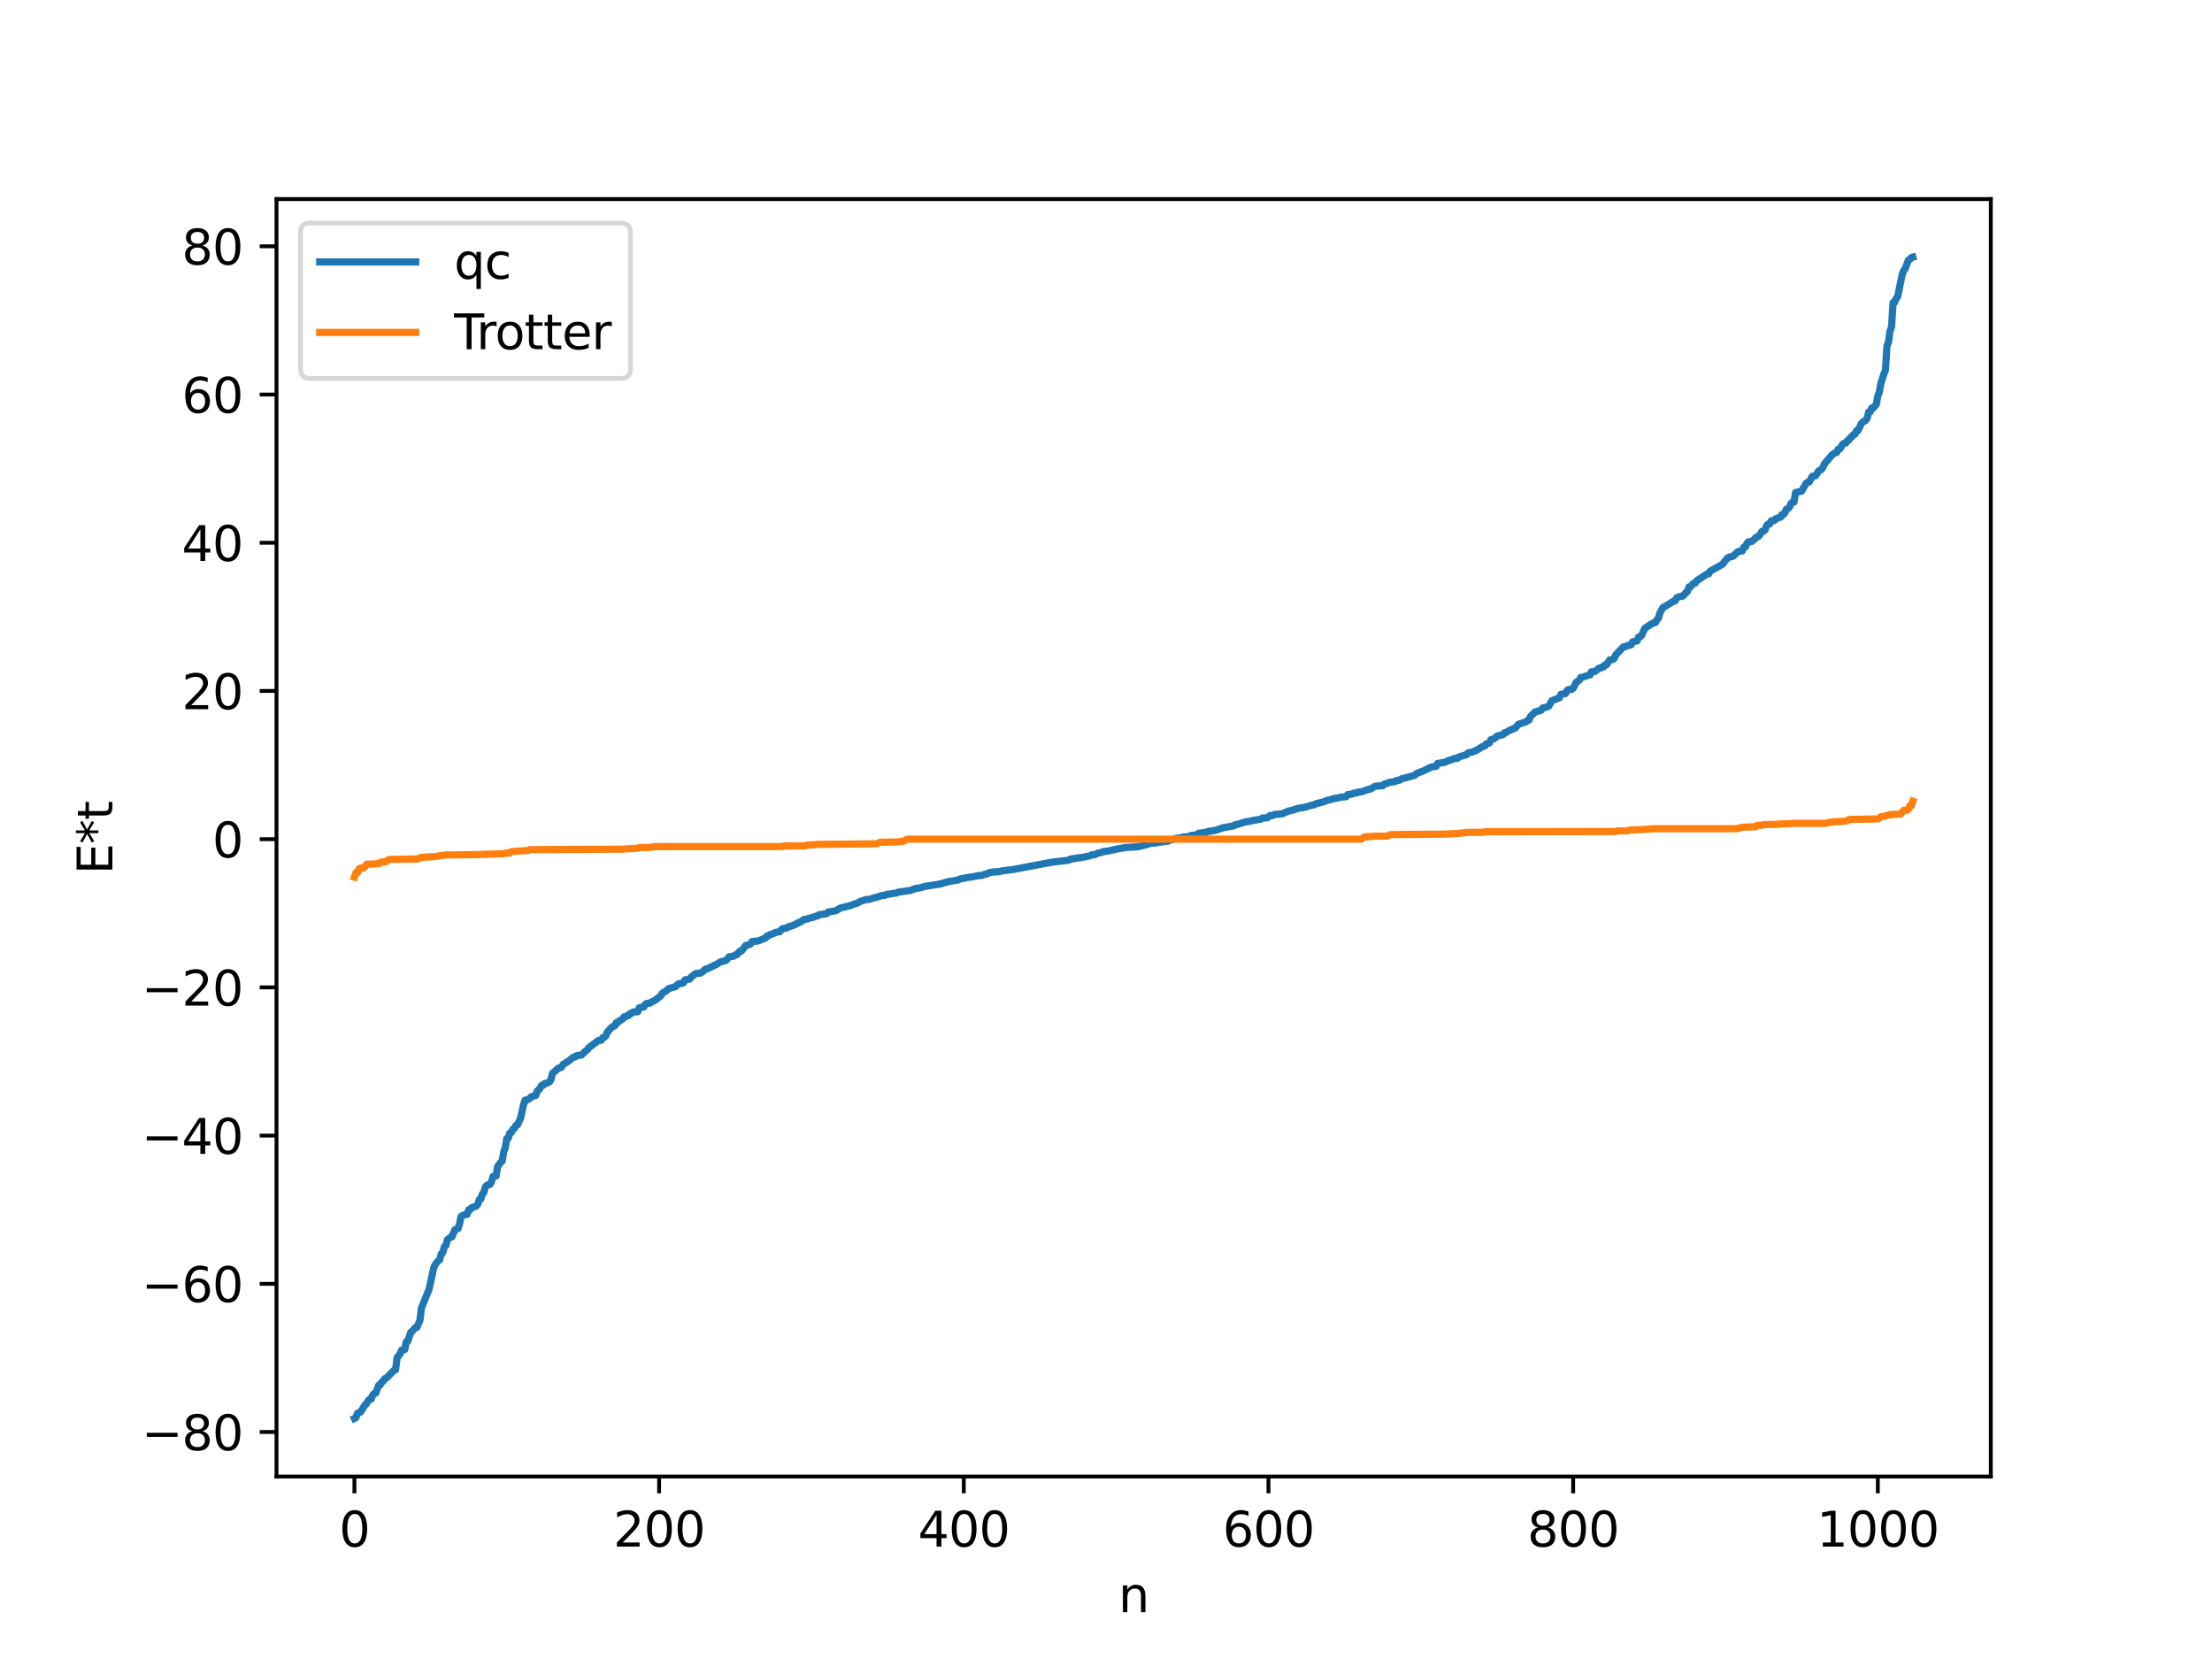 <?xml version="1.0" encoding="utf-8" standalone="no"?>
<!DOCTYPE svg PUBLIC "-//W3C//DTD SVG 1.1//EN"
  "http://www.w3.org/Graphics/SVG/1.1/DTD/svg11.dtd">
<svg xmlns:xlink="http://www.w3.org/1999/xlink" width="460.8pt" height="345.6pt" viewBox="0 0 460.8 345.6" xmlns="http://www.w3.org/2000/svg" version="1.1">
 <defs>
  <style type="text/css">*{stroke-linejoin: round; stroke-linecap: butt}</style>
 </defs>
 <g id="figure_1">
  <g id="patch_1">
   <path d="M 0 345.6 
L 460.8 345.6 
L 460.8 0 
L 0 0 
z
" style="fill: #ffffff"/>
  </g>
  <g id="axes_1">
   <g id="patch_2">
    <path d="M 57.6 307.584 
L 414.72 307.584 
L 414.72 41.472 
L 57.6 41.472 
z
" style="fill: #ffffff"/>
   </g>
   <g id="matplotlib.axis_1">
    <g id="xtick_1">
     <g id="line2d_1">
      <defs>
       <path id="m68c6875558" d="M 0 0 
L 0 3.5 
" style="stroke: #000000; stroke-width: 0.8"/>
      </defs>
      <g>
       <use xlink:href="#m68c6875558" x="73.833" y="307.584" style="stroke: #000000; stroke-width: 0.8"/>
      </g>
     </g>
     <g id="text_1">
      <!-- 0 -->
      <g transform="translate(70.651 322.182) scale(0.1 -0.1)">
       <defs>
        <path id="DejaVuSans-30" d="M 2034 4250 
Q 1547 4250 1301 3770 
Q 1056 3291 1056 2328 
Q 1056 1369 1301 889 
Q 1547 409 2034 409 
Q 2525 409 2770 889 
Q 3016 1369 3016 2328 
Q 3016 3291 2770 3770 
Q 2525 4250 2034 4250 
z
M 2034 4750 
Q 2819 4750 3233 4129 
Q 3647 3509 3647 2328 
Q 3647 1150 3233 529 
Q 2819 -91 2034 -91 
Q 1250 -91 836 529 
Q 422 1150 422 2328 
Q 422 3509 836 4129 
Q 1250 4750 2034 4750 
z
" transform="scale(0.016)"/>
       </defs>
       <use xlink:href="#DejaVuSans-30"/>
      </g>
     </g>
    </g>
    <g id="xtick_2">
     <g id="line2d_2">
      <g>
       <use xlink:href="#m68c6875558" x="137.304" y="307.584" style="stroke: #000000; stroke-width: 0.8"/>
      </g>
     </g>
     <g id="text_2">
      <!-- 200 -->
      <g transform="translate(127.76 322.182) scale(0.1 -0.1)">
       <defs>
        <path id="DejaVuSans-32" d="M 1228 531 
L 3431 531 
L 3431 0 
L 469 0 
L 469 531 
Q 828 903 1448 1529 
Q 2069 2156 2228 2338 
Q 2531 2678 2651 2914 
Q 2772 3150 2772 3378 
Q 2772 3750 2511 3984 
Q 2250 4219 1831 4219 
Q 1534 4219 1204 4116 
Q 875 4013 500 3803 
L 500 4441 
Q 881 4594 1212 4672 
Q 1544 4750 1819 4750 
Q 2544 4750 2975 4387 
Q 3406 4025 3406 3419 
Q 3406 3131 3298 2873 
Q 3191 2616 2906 2266 
Q 2828 2175 2409 1742 
Q 1991 1309 1228 531 
z
" transform="scale(0.016)"/>
       </defs>
       <use xlink:href="#DejaVuSans-32"/>
       <use xlink:href="#DejaVuSans-30" x="63.623"/>
       <use xlink:href="#DejaVuSans-30" x="127.246"/>
      </g>
     </g>
    </g>
    <g id="xtick_3">
     <g id="line2d_3">
      <g>
       <use xlink:href="#m68c6875558" x="200.775" y="307.584" style="stroke: #000000; stroke-width: 0.8"/>
      </g>
     </g>
     <g id="text_3">
      <!-- 400 -->
      <g transform="translate(191.231 322.182) scale(0.1 -0.1)">
       <defs>
        <path id="DejaVuSans-34" d="M 2419 4116 
L 825 1625 
L 2419 1625 
L 2419 4116 
z
M 2253 4666 
L 3047 4666 
L 3047 1625 
L 3713 1625 
L 3713 1100 
L 3047 1100 
L 3047 0 
L 2419 0 
L 2419 1100 
L 313 1100 
L 313 1709 
L 2253 4666 
z
" transform="scale(0.016)"/>
       </defs>
       <use xlink:href="#DejaVuSans-34"/>
       <use xlink:href="#DejaVuSans-30" x="63.623"/>
       <use xlink:href="#DejaVuSans-30" x="127.246"/>
      </g>
     </g>
    </g>
    <g id="xtick_4">
     <g id="line2d_4">
      <g>
       <use xlink:href="#m68c6875558" x="264.246" y="307.584" style="stroke: #000000; stroke-width: 0.8"/>
      </g>
     </g>
     <g id="text_4">
      <!-- 600 -->
      <g transform="translate(254.702 322.182) scale(0.1 -0.1)">
       <defs>
        <path id="DejaVuSans-36" d="M 2113 2584 
Q 1688 2584 1439 2293 
Q 1191 2003 1191 1497 
Q 1191 994 1439 701 
Q 1688 409 2113 409 
Q 2538 409 2786 701 
Q 3034 994 3034 1497 
Q 3034 2003 2786 2293 
Q 2538 2584 2113 2584 
z
M 3366 4563 
L 3366 3988 
Q 3128 4100 2886 4159 
Q 2644 4219 2406 4219 
Q 1781 4219 1451 3797 
Q 1122 3375 1075 2522 
Q 1259 2794 1537 2939 
Q 1816 3084 2150 3084 
Q 2853 3084 3261 2657 
Q 3669 2231 3669 1497 
Q 3669 778 3244 343 
Q 2819 -91 2113 -91 
Q 1303 -91 875 529 
Q 447 1150 447 2328 
Q 447 3434 972 4092 
Q 1497 4750 2381 4750 
Q 2619 4750 2861 4703 
Q 3103 4656 3366 4563 
z
" transform="scale(0.016)"/>
       </defs>
       <use xlink:href="#DejaVuSans-36"/>
       <use xlink:href="#DejaVuSans-30" x="63.623"/>
       <use xlink:href="#DejaVuSans-30" x="127.246"/>
      </g>
     </g>
    </g>
    <g id="xtick_5">
     <g id="line2d_5">
      <g>
       <use xlink:href="#m68c6875558" x="327.717" y="307.584" style="stroke: #000000; stroke-width: 0.8"/>
      </g>
     </g>
     <g id="text_5">
      <!-- 800 -->
      <g transform="translate(318.173 322.182) scale(0.1 -0.1)">
       <defs>
        <path id="DejaVuSans-38" d="M 2034 2216 
Q 1584 2216 1326 1975 
Q 1069 1734 1069 1313 
Q 1069 891 1326 650 
Q 1584 409 2034 409 
Q 2484 409 2743 651 
Q 3003 894 3003 1313 
Q 3003 1734 2745 1975 
Q 2488 2216 2034 2216 
z
M 1403 2484 
Q 997 2584 770 2862 
Q 544 3141 544 3541 
Q 544 4100 942 4425 
Q 1341 4750 2034 4750 
Q 2731 4750 3128 4425 
Q 3525 4100 3525 3541 
Q 3525 3141 3298 2862 
Q 3072 2584 2669 2484 
Q 3125 2378 3379 2068 
Q 3634 1759 3634 1313 
Q 3634 634 3220 271 
Q 2806 -91 2034 -91 
Q 1263 -91 848 271 
Q 434 634 434 1313 
Q 434 1759 690 2068 
Q 947 2378 1403 2484 
z
M 1172 3481 
Q 1172 3119 1398 2916 
Q 1625 2713 2034 2713 
Q 2441 2713 2670 2916 
Q 2900 3119 2900 3481 
Q 2900 3844 2670 4047 
Q 2441 4250 2034 4250 
Q 1625 4250 1398 4047 
Q 1172 3844 1172 3481 
z
" transform="scale(0.016)"/>
       </defs>
       <use xlink:href="#DejaVuSans-38"/>
       <use xlink:href="#DejaVuSans-30" x="63.623"/>
       <use xlink:href="#DejaVuSans-30" x="127.246"/>
      </g>
     </g>
    </g>
    <g id="xtick_6">
     <g id="line2d_6">
      <g>
       <use xlink:href="#m68c6875558" x="391.188" y="307.584" style="stroke: #000000; stroke-width: 0.8"/>
      </g>
     </g>
     <g id="text_6">
      <!-- 1000 -->
      <g transform="translate(378.463 322.182) scale(0.1 -0.1)">
       <defs>
        <path id="DejaVuSans-31" d="M 794 531 
L 1825 531 
L 1825 4091 
L 703 3866 
L 703 4441 
L 1819 4666 
L 2450 4666 
L 2450 531 
L 3481 531 
L 3481 0 
L 794 0 
L 794 531 
z
" transform="scale(0.016)"/>
       </defs>
       <use xlink:href="#DejaVuSans-31"/>
       <use xlink:href="#DejaVuSans-30" x="63.623"/>
       <use xlink:href="#DejaVuSans-30" x="127.246"/>
       <use xlink:href="#DejaVuSans-30" x="190.869"/>
      </g>
     </g>
    </g>
    <g id="text_7">
     <!-- n -->
     <g transform="translate(232.991 335.861) scale(0.1 -0.1)">
      <defs>
       <path id="DejaVuSans-6e" d="M 3513 2113 
L 3513 0 
L 2938 0 
L 2938 2094 
Q 2938 2591 2744 2837 
Q 2550 3084 2163 3084 
Q 1697 3084 1428 2787 
Q 1159 2491 1159 1978 
L 1159 0 
L 581 0 
L 581 3500 
L 1159 3500 
L 1159 2956 
Q 1366 3272 1645 3428 
Q 1925 3584 2291 3584 
Q 2894 3584 3203 3211 
Q 3513 2838 3513 2113 
z
" transform="scale(0.016)"/>
      </defs>
      <use xlink:href="#DejaVuSans-6e"/>
     </g>
    </g>
   </g>
   <g id="matplotlib.axis_2">
    <g id="ytick_1">
     <g id="line2d_7">
      <defs>
       <path id="mb52dd7c0c0" d="M 0 0 
L -3.5 0 
" style="stroke: #000000; stroke-width: 0.8"/>
      </defs>
      <g>
       <use xlink:href="#mb52dd7c0c0" x="57.6" y="298.312" style="stroke: #000000; stroke-width: 0.8"/>
      </g>
     </g>
     <g id="text_8">
      <!-- −80 -->
      <g transform="translate(29.495 302.112) scale(0.1 -0.1)">
       <defs>
        <path id="DejaVuSans-2212" d="M 678 2272 
L 4684 2272 
L 4684 1741 
L 678 1741 
L 678 2272 
z
" transform="scale(0.016)"/>
       </defs>
       <use xlink:href="#DejaVuSans-2212"/>
       <use xlink:href="#DejaVuSans-38" x="83.789"/>
       <use xlink:href="#DejaVuSans-30" x="147.412"/>
      </g>
     </g>
    </g>
    <g id="ytick_2">
     <g id="line2d_8">
      <g>
       <use xlink:href="#mb52dd7c0c0" x="57.6" y="267.438" style="stroke: #000000; stroke-width: 0.8"/>
      </g>
     </g>
     <g id="text_9">
      <!-- −60 -->
      <g transform="translate(29.495 271.237) scale(0.1 -0.1)">
       <use xlink:href="#DejaVuSans-2212"/>
       <use xlink:href="#DejaVuSans-36" x="83.789"/>
       <use xlink:href="#DejaVuSans-30" x="147.412"/>
      </g>
     </g>
    </g>
    <g id="ytick_3">
     <g id="line2d_9">
      <g>
       <use xlink:href="#mb52dd7c0c0" x="57.6" y="236.563" style="stroke: #000000; stroke-width: 0.8"/>
      </g>
     </g>
     <g id="text_10">
      <!-- −40 -->
      <g transform="translate(29.495 240.362) scale(0.1 -0.1)">
       <use xlink:href="#DejaVuSans-2212"/>
       <use xlink:href="#DejaVuSans-34" x="83.789"/>
       <use xlink:href="#DejaVuSans-30" x="147.412"/>
      </g>
     </g>
    </g>
    <g id="ytick_4">
     <g id="line2d_10">
      <g>
       <use xlink:href="#mb52dd7c0c0" x="57.6" y="205.688" style="stroke: #000000; stroke-width: 0.8"/>
      </g>
     </g>
     <g id="text_11">
      <!-- −20 -->
      <g transform="translate(29.495 209.487) scale(0.1 -0.1)">
       <use xlink:href="#DejaVuSans-2212"/>
       <use xlink:href="#DejaVuSans-32" x="83.789"/>
       <use xlink:href="#DejaVuSans-30" x="147.412"/>
      </g>
     </g>
    </g>
    <g id="ytick_5">
     <g id="line2d_11">
      <g>
       <use xlink:href="#mb52dd7c0c0" x="57.6" y="174.813" style="stroke: #000000; stroke-width: 0.8"/>
      </g>
     </g>
     <g id="text_12">
      <!-- 0 -->
      <g transform="translate(44.237 178.612) scale(0.1 -0.1)">
       <use xlink:href="#DejaVuSans-30"/>
      </g>
     </g>
    </g>
    <g id="ytick_6">
     <g id="line2d_12">
      <g>
       <use xlink:href="#mb52dd7c0c0" x="57.6" y="143.938" style="stroke: #000000; stroke-width: 0.8"/>
      </g>
     </g>
     <g id="text_13">
      <!-- 20 -->
      <g transform="translate(37.875 147.738) scale(0.1 -0.1)">
       <use xlink:href="#DejaVuSans-32"/>
       <use xlink:href="#DejaVuSans-30" x="63.623"/>
      </g>
     </g>
    </g>
    <g id="ytick_7">
     <g id="line2d_13">
      <g>
       <use xlink:href="#mb52dd7c0c0" x="57.6" y="113.063" style="stroke: #000000; stroke-width: 0.8"/>
      </g>
     </g>
     <g id="text_14">
      <!-- 40 -->
      <g transform="translate(37.875 116.863) scale(0.1 -0.1)">
       <use xlink:href="#DejaVuSans-34"/>
       <use xlink:href="#DejaVuSans-30" x="63.623"/>
      </g>
     </g>
    </g>
    <g id="ytick_8">
     <g id="line2d_14">
      <g>
       <use xlink:href="#mb52dd7c0c0" x="57.6" y="82.189" style="stroke: #000000; stroke-width: 0.8"/>
      </g>
     </g>
     <g id="text_15">
      <!-- 60 -->
      <g transform="translate(37.875 85.988) scale(0.1 -0.1)">
       <use xlink:href="#DejaVuSans-36"/>
       <use xlink:href="#DejaVuSans-30" x="63.623"/>
      </g>
     </g>
    </g>
    <g id="ytick_9">
     <g id="line2d_15">
      <g>
       <use xlink:href="#mb52dd7c0c0" x="57.6" y="51.314" style="stroke: #000000; stroke-width: 0.8"/>
      </g>
     </g>
     <g id="text_16">
      <!-- 80 -->
      <g transform="translate(37.875 55.113) scale(0.1 -0.1)">
       <use xlink:href="#DejaVuSans-38"/>
       <use xlink:href="#DejaVuSans-30" x="63.623"/>
      </g>
     </g>
    </g>
    <g id="text_17">
     <!-- E*t -->
     <g transform="translate(23.416 182.148) rotate(-90) scale(0.1 -0.1)">
      <defs>
       <path id="DejaVuSans-45" d="M 628 4666 
L 3578 4666 
L 3578 4134 
L 1259 4134 
L 1259 2753 
L 3481 2753 
L 3481 2222 
L 1259 2222 
L 1259 531 
L 3634 531 
L 3634 0 
L 628 0 
L 628 4666 
z
" transform="scale(0.016)"/>
       <path id="DejaVuSans-2a" d="M 3009 3897 
L 1888 3291 
L 3009 2681 
L 2828 2375 
L 1778 3009 
L 1778 1831 
L 1422 1831 
L 1422 3009 
L 372 2375 
L 191 2681 
L 1313 3291 
L 191 3897 
L 372 4206 
L 1422 3572 
L 1422 4750 
L 1778 4750 
L 1778 3572 
L 2828 4206 
L 3009 3897 
z
" transform="scale(0.016)"/>
       <path id="DejaVuSans-74" d="M 1172 4494 
L 1172 3500 
L 2356 3500 
L 2356 3053 
L 1172 3053 
L 1172 1153 
Q 1172 725 1289 603 
Q 1406 481 1766 481 
L 2356 481 
L 2356 0 
L 1766 0 
Q 1100 0 847 248 
Q 594 497 594 1153 
L 594 3053 
L 172 3053 
L 172 3500 
L 594 3500 
L 594 4494 
L 1172 4494 
z
" transform="scale(0.016)"/>
      </defs>
      <use xlink:href="#DejaVuSans-45"/>
      <use xlink:href="#DejaVuSans-2a" x="63.184"/>
      <use xlink:href="#DejaVuSans-74" x="113.184"/>
     </g>
    </g>
   </g>
   <g id="line2d_16">
    <path d="M 73.833 295.488 
L 74.15 295.33 
L 74.467 294.411 
L 75.102 294.151 
L 76.054 292.674 
L 76.372 292.379 
L 76.689 291.802 
L 77.006 291.518 
L 77.324 291.464 
L 77.641 290.604 
L 77.958 290.291 
L 78.276 290.2 
L 78.91 288.553 
L 79.228 288.468 
L 79.545 287.907 
L 79.862 287.679 
L 80.18 287.182 
L 80.497 287.091 
L 82.084 285.444 
L 82.401 285.359 
L 82.719 282.835 
L 83.353 281.998 
L 83.671 281.25 
L 84.305 281.159 
L 84.623 279.512 
L 84.94 279.427 
L 85.575 277.542 
L 85.892 277.304 
L 86.527 276.565 
L 86.844 276.53 
L 87.479 275.053 
L 87.796 272.468 
L 89.383 268.575 
L 90.335 264.189 
L 90.653 263.427 
L 91.287 262.643 
L 91.605 262.42 
L 91.922 261.214 
L 92.239 260.943 
L 92.557 259.738 
L 92.874 259.495 
L 93.191 258.263 
L 93.826 257.761 
L 94.143 257.67 
L 94.778 256.176 
L 95.413 255.937 
L 95.73 254.97 
L 96.048 253.414 
L 96.682 253.075 
L 97.317 252.975 
L 97.634 252.019 
L 97.952 251.996 
L 98.269 251.589 
L 99.221 251.243 
L 99.539 250.84 
L 99.856 249.851 
L 100.173 249.766 
L 100.491 248.719 
L 100.808 248.381 
L 101.125 247.243 
L 101.443 246.904 
L 102.077 246.731 
L 102.395 246.138 
L 102.712 245.084 
L 103.347 244.982 
L 103.664 243.029 
L 104.299 242.137 
L 104.616 241.873 
L 104.934 239.938 
L 105.251 239.153 
L 105.568 237.199 
L 105.886 237.097 
L 106.203 236.032 
L 106.52 235.941 
L 106.838 235.243 
L 107.155 235.058 
L 107.472 234.459 
L 107.79 234.353 
L 108.424 232.982 
L 109.059 230.174 
L 109.377 229.2 
L 109.694 229.163 
L 110.329 228.865 
L 110.646 228.495 
L 110.963 228.432 
L 111.281 228.232 
L 111.598 228.215 
L 111.915 227.276 
L 112.233 227.065 
L 112.867 226.091 
L 113.185 226.065 
L 113.502 225.695 
L 113.82 225.672 
L 114.454 225.387 
L 114.772 224.909 
L 115.089 223.607 
L 116.358 222.489 
L 116.676 222.451 
L 116.993 222.3 
L 117.31 221.752 
L 118.58 220.943 
L 119.215 220.396 
L 119.532 220.196 
L 119.849 220.159 
L 120.167 219.898 
L 121.119 219.786 
L 122.071 218.882 
L 122.388 218.656 
L 122.705 218.192 
L 123.975 217.271 
L 124.61 216.776 
L 125.244 216.705 
L 125.562 216.16 
L 125.879 216.114 
L 126.196 215.776 
L 126.514 215.004 
L 127.466 213.966 
L 128.1 213.668 
L 128.418 213.024 
L 128.735 212.989 
L 129.053 212.609 
L 129.37 212.511 
L 129.687 212.28 
L 130.005 211.835 
L 130.322 211.832 
L 130.639 211.586 
L 130.957 211.544 
L 131.274 211.124 
L 131.591 211.081 
L 131.909 210.812 
L 132.861 210.772 
L 133.178 209.925 
L 133.496 209.915 
L 133.813 209.777 
L 134.13 209.777 
L 134.448 209.218 
L 134.765 209.026 
L 135.4 208.972 
L 135.717 208.726 
L 136.352 208.444 
L 137.621 207.5 
L 137.939 206.929 
L 138.891 206.343 
L 139.208 205.986 
L 140.795 205.496 
L 141.112 205.108 
L 141.429 204.914 
L 142.064 204.868 
L 142.381 204.738 
L 142.699 204.131 
L 143.651 203.969 
L 143.968 203.549 
L 144.92 202.812 
L 145.872 202.727 
L 146.507 202.344 
L 146.824 201.975 
L 147.142 201.808 
L 147.459 201.806 
L 148.094 201.433 
L 148.411 201.345 
L 148.729 201.085 
L 149.046 201.035 
L 149.998 200.423 
L 151.267 200.059 
L 151.902 199.313 
L 152.854 199.191 
L 153.172 198.929 
L 153.489 198.877 
L 154.124 198.155 
L 154.441 198.125 
L 155.393 196.918 
L 155.71 196.905 
L 156.345 196.645 
L 156.662 196.144 
L 157.932 196.025 
L 159.519 195.368 
L 159.836 194.953 
L 160.153 194.918 
L 160.471 194.659 
L 160.788 194.604 
L 161.74 194.186 
L 162.375 194.127 
L 163.01 193.46 
L 163.962 193.303 
L 164.279 193.029 
L 164.914 192.916 
L 165.231 192.713 
L 165.548 192.665 
L 166.5 192.121 
L 166.818 192.034 
L 167.453 191.554 
L 167.77 191.545 
L 168.722 191.238 
L 169.357 191.11 
L 169.991 190.841 
L 170.309 190.812 
L 170.626 190.564 
L 171.896 190.379 
L 172.213 190.337 
L 172.53 189.986 
L 174.117 189.731 
L 175.069 189.167 
L 177.291 188.604 
L 177.925 188.323 
L 178.56 188.172 
L 179.195 187.782 
L 180.464 187.39 
L 181.099 187.351 
L 181.734 187.135 
L 182.686 186.889 
L 183.638 186.563 
L 184.272 186.534 
L 184.59 186.348 
L 185.224 186.26 
L 185.859 186.144 
L 186.811 186.028 
L 187.129 185.846 
L 189.667 185.498 
L 190.62 185.119 
L 191.889 184.907 
L 192.524 184.676 
L 196.015 184.125 
L 196.649 183.903 
L 197.601 183.653 
L 199.505 183.345 
L 200.14 183.048 
L 200.775 182.978 
L 201.41 182.811 
L 202.679 182.653 
L 203.631 182.44 
L 204.583 182.353 
L 204.9 182.18 
L 205.535 182.096 
L 205.853 181.863 
L 206.805 181.661 
L 208.074 181.587 
L 208.709 181.426 
L 210.93 181.152 
L 218.547 179.723 
L 219.181 179.603 
L 222.672 179.189 
L 222.99 178.956 
L 223.942 178.823 
L 224.577 178.707 
L 225.211 178.652 
L 226.798 178.328 
L 227.115 178.272 
L 227.433 178.064 
L 228.067 178.054 
L 228.702 177.712 
L 229.337 177.636 
L 229.654 177.448 
L 230.924 177.256 
L 231.876 177.045 
L 232.51 176.896 
L 234.415 176.566 
L 236.953 176.397 
L 237.905 176.192 
L 239.175 175.857 
L 239.81 175.648 
L 240.762 175.618 
L 241.396 175.472 
L 242.666 175.291 
L 243.3 175.24 
L 243.618 175.027 
L 244.57 174.816 
L 244.887 174.668 
L 245.839 174.55 
L 246.474 174.385 
L 247.743 174.268 
L 248.061 174.054 
L 249.33 173.898 
L 249.648 173.613 
L 250.917 173.418 
L 251.234 173.402 
L 251.552 173.223 
L 253.139 172.99 
L 253.773 172.778 
L 254.725 172.451 
L 256.947 172.051 
L 257.264 171.814 
L 257.899 171.7 
L 259.486 171.201 
L 260.12 171.14 
L 261.072 170.9 
L 262.659 170.658 
L 262.977 170.409 
L 263.929 170.366 
L 264.246 170.209 
L 264.563 169.884 
L 265.198 169.874 
L 265.515 169.664 
L 267.102 169.525 
L 268.372 168.967 
L 269.006 168.836 
L 269.641 168.666 
L 270.276 168.424 
L 271.862 168.157 
L 273.449 167.683 
L 273.767 167.671 
L 274.084 167.446 
L 275.671 167.057 
L 276.623 166.678 
L 276.94 166.665 
L 277.575 166.429 
L 279.479 166.043 
L 280.431 165.963 
L 280.748 165.534 
L 281.7 165.41 
L 282.018 165.217 
L 282.653 165.178 
L 282.97 164.98 
L 283.605 164.972 
L 284.874 164.486 
L 285.509 164.37 
L 286.461 163.788 
L 288.048 163.674 
L 288.365 163.353 
L 289 163.169 
L 289.317 162.999 
L 290.586 162.822 
L 290.904 162.602 
L 291.539 162.53 
L 291.856 162.281 
L 294.712 161.509 
L 295.029 161.174 
L 296.616 160.553 
L 298.203 159.773 
L 299.155 159.654 
L 299.472 159.044 
L 301.059 158.78 
L 301.694 158.461 
L 302.646 158.165 
L 302.963 157.993 
L 303.598 157.991 
L 303.915 157.683 
L 305.502 157.213 
L 305.82 156.834 
L 306.772 156.644 
L 307.724 156.226 
L 308.993 155.426 
L 309.31 155.408 
L 309.628 154.971 
L 310.262 154.777 
L 310.58 154.083 
L 311.215 153.932 
L 311.849 153.35 
L 313.119 153.019 
L 313.436 152.644 
L 313.753 152.57 
L 314.388 152.193 
L 315.34 151.777 
L 315.658 151.666 
L 316.292 150.898 
L 317.879 150.38 
L 318.196 150.082 
L 318.514 150.008 
L 318.831 149.255 
L 319.783 148.32 
L 321.053 147.95 
L 321.37 147.481 
L 322.322 147.28 
L 322.639 147.082 
L 323.274 145.974 
L 324.861 145.36 
L 325.178 144.642 
L 326.13 144.487 
L 326.448 143.838 
L 326.765 143.639 
L 327.4 143.616 
L 327.717 143.379 
L 328.352 142.149 
L 328.986 141.706 
L 329.304 141.11 
L 329.621 141.091 
L 330.891 140.665 
L 331.208 140.62 
L 331.525 139.954 
L 332.16 139.915 
L 332.795 139.481 
L 333.112 139.188 
L 333.429 139.177 
L 333.747 138.944 
L 334.064 138.921 
L 334.381 138.471 
L 334.699 138.438 
L 335.334 137.467 
L 335.968 137.382 
L 336.286 137.135 
L 336.603 136.408 
L 338.19 134.76 
L 338.824 134.619 
L 339.142 134.449 
L 339.777 134.335 
L 340.094 133.704 
L 341.046 133.513 
L 341.363 132.7 
L 341.681 132.677 
L 341.998 132.356 
L 342.633 130.906 
L 344.22 129.852 
L 344.854 129.681 
L 345.172 129.048 
L 345.489 128.798 
L 345.806 127.642 
L 346.441 126.552 
L 347.076 126.207 
L 348.662 125.218 
L 348.98 125.146 
L 349.297 124.519 
L 349.932 124.282 
L 350.567 124.172 
L 351.201 123.467 
L 351.519 123.213 
L 351.836 122.277 
L 352.153 122.238 
L 352.788 121.534 
L 353.105 121.512 
L 353.423 121.02 
L 355.644 119.543 
L 355.962 119.527 
L 356.279 118.974 
L 358.818 117.549 
L 359.77 116.344 
L 360.087 116.109 
L 361.039 115.87 
L 361.674 115.268 
L 361.991 114.943 
L 362.626 114.787 
L 362.943 114.776 
L 363.261 114.001 
L 363.578 113.968 
L 363.896 113.263 
L 364.213 112.876 
L 364.848 112.834 
L 365.482 112.361 
L 365.8 111.927 
L 366.117 111.86 
L 366.434 111.629 
L 367.069 110.68 
L 367.386 110.641 
L 367.704 110.383 
L 368.021 109.474 
L 368.339 109.19 
L 368.656 109.168 
L 368.973 108.5 
L 369.608 108.436 
L 369.925 108.074 
L 370.243 107.996 
L 370.56 107.795 
L 370.877 107.776 
L 371.195 107.212 
L 371.512 107.19 
L 371.829 106.807 
L 372.147 106.063 
L 372.464 105.965 
L 372.781 105.668 
L 373.099 104.873 
L 373.416 104.605 
L 373.734 104.583 
L 374.051 102.605 
L 375.003 102.377 
L 375.32 102.308 
L 375.955 101.188 
L 376.272 100.659 
L 376.59 100.456 
L 376.907 100.399 
L 377.542 99.209 
L 378.177 99.115 
L 378.494 98.725 
L 378.811 98.14 
L 379.446 97.792 
L 379.763 97.316 
L 380.081 96.603 
L 381.667 94.744 
L 382.302 94.308 
L 382.62 94.268 
L 382.937 93.587 
L 383.254 93.537 
L 383.889 92.521 
L 384.206 92.324 
L 384.524 92.29 
L 384.841 91.79 
L 385.158 91.697 
L 385.476 91.135 
L 385.793 90.966 
L 386.11 90.543 
L 386.428 90.455 
L 386.745 89.719 
L 387.062 89.683 
L 387.697 88.347 
L 388.015 87.936 
L 388.649 87.575 
L 388.967 87.112 
L 389.284 85.828 
L 389.601 85.777 
L 389.919 85.004 
L 390.236 84.987 
L 390.871 84.215 
L 391.188 82.468 
L 391.505 81.644 
L 391.823 79.845 
L 392.458 77.896 
L 392.775 77.123 
L 393.092 72.038 
L 393.41 71.264 
L 393.727 68.93 
L 394.044 68.156 
L 394.362 63.012 
L 394.679 62.997 
L 394.996 62.224 
L 395.314 61.807 
L 396.266 57.154 
L 396.583 56.355 
L 396.9 55.949 
L 397.535 54.229 
L 397.853 54.046 
L 398.17 53.659 
L 398.487 53.568 
L 398.487 53.568 
" clip-path="url(#pb33bcdbdbd)" style="fill: none; stroke: #1f77b4; stroke-width: 1.5; stroke-linecap: square"/>
   </g>
   <g id="line2d_17">
    <path d="M 73.833 182.705 
L 74.15 181.784 
L 74.467 181.784 
L 74.785 180.997 
L 75.102 180.834 
L 75.737 180.834 
L 76.054 180.539 
L 76.372 180.042 
L 78.593 179.934 
L 78.91 179.934 
L 79.228 179.654 
L 79.862 179.552 
L 80.497 179.49 
L 80.815 179.179 
L 81.132 179.033 
L 86.844 178.94 
L 87.162 178.892 
L 87.479 178.668 
L 88.748 178.54 
L 90.653 178.441 
L 91.287 178.325 
L 92.874 178.11 
L 99.856 178.018 
L 103.029 177.901 
L 104.934 177.842 
L 105.251 177.711 
L 106.203 177.704 
L 106.52 177.408 
L 110.011 177.161 
L 110.329 176.996 
L 129.687 176.902 
L 130.639 176.814 
L 132.861 176.714 
L 133.178 176.566 
L 135.4 176.536 
L 136.034 176.392 
L 137.621 176.357 
L 163.01 176.357 
L 163.327 176.226 
L 167.77 176.202 
L 168.087 176.04 
L 169.674 175.969 
L 170.309 175.902 
L 180.781 175.801 
L 182.051 175.767 
L 182.686 175.767 
L 183.32 175.453 
L 186.811 175.404 
L 187.763 175.288 
L 188.081 175.288 
L 189.033 174.813 
L 283.605 174.813 
L 284.239 174.338 
L 285.191 174.292 
L 286.143 174.195 
L 289 174.174 
L 289.634 173.859 
L 300.107 173.771 
L 301.694 173.724 
L 303.598 173.629 
L 305.82 173.4 
L 308.993 173.4 
L 309.31 173.269 
L 336.603 173.217 
L 336.92 173.091 
L 339.142 173.06 
L 339.459 172.912 
L 341.998 172.812 
L 344.537 172.63 
L 361.991 172.63 
L 362.309 172.465 
L 362.626 172.465 
L 362.943 172.315 
L 365.8 172.218 
L 366.117 171.922 
L 367.069 171.916 
L 367.386 171.784 
L 370.243 171.726 
L 370.877 171.63 
L 372.781 171.608 
L 373.416 171.516 
L 380.398 171.516 
L 381.033 171.301 
L 381.35 171.301 
L 381.985 171.186 
L 384.206 171.086 
L 384.841 170.959 
L 385.158 170.734 
L 386.11 170.682 
L 391.188 170.593 
L 391.505 170.447 
L 391.823 170.137 
L 392.458 170.074 
L 393.727 169.692 
L 395.948 169.584 
L 396.583 168.793 
L 397.218 168.793 
L 397.535 168.629 
L 397.853 167.842 
L 398.17 167.842 
L 398.487 166.921 
L 398.487 166.921 
" clip-path="url(#pb33bcdbdbd)" style="fill: none; stroke: #ff7f0e; stroke-width: 1.5; stroke-linecap: square"/>
   </g>
   <g id="patch_3">
    <path d="M 57.6 307.584 
L 57.6 41.472 
" style="fill: none; stroke: #000000; stroke-width: 0.8; stroke-linejoin: miter; stroke-linecap: square"/>
   </g>
   <g id="patch_4">
    <path d="M 414.72 307.584 
L 414.72 41.472 
" style="fill: none; stroke: #000000; stroke-width: 0.8; stroke-linejoin: miter; stroke-linecap: square"/>
   </g>
   <g id="patch_5">
    <path d="M 57.6 307.584 
L 414.72 307.584 
" style="fill: none; stroke: #000000; stroke-width: 0.8; stroke-linejoin: miter; stroke-linecap: square"/>
   </g>
   <g id="patch_6">
    <path d="M 57.6 41.472 
L 414.72 41.472 
" style="fill: none; stroke: #000000; stroke-width: 0.8; stroke-linejoin: miter; stroke-linecap: square"/>
   </g>
   <g id="legend_1">
    <g id="patch_7">
     <path d="M 64.6 78.828 
L 129.342 78.828 
Q 131.342 78.828 131.342 76.828 
L 131.342 48.472 
Q 131.342 46.472 129.342 46.472 
L 64.6 46.472 
Q 62.6 46.472 62.6 48.472 
L 62.6 76.828 
Q 62.6 78.828 64.6 78.828 
z
" style="fill: #ffffff; opacity: 0.8; stroke: #cccccc; stroke-linejoin: miter"/>
    </g>
    <g id="line2d_18">
     <path d="M 66.6 54.57 
L 76.6 54.57 
L 86.6 54.57 
" style="fill: none; stroke: #1f77b4; stroke-width: 1.5; stroke-linecap: square"/>
    </g>
    <g id="text_18">
     <!-- qc -->
     <g transform="translate(94.6 58.07) scale(0.1 -0.1)">
      <defs>
       <path id="DejaVuSans-71" d="M 947 1747 
Q 947 1113 1208 752 
Q 1469 391 1925 391 
Q 2381 391 2643 752 
Q 2906 1113 2906 1747 
Q 2906 2381 2643 2742 
Q 2381 3103 1925 3103 
Q 1469 3103 1208 2742 
Q 947 2381 947 1747 
z
M 2906 525 
Q 2725 213 2448 61 
Q 2172 -91 1784 -91 
Q 1150 -91 751 415 
Q 353 922 353 1747 
Q 353 2572 751 3078 
Q 1150 3584 1784 3584 
Q 2172 3584 2448 3432 
Q 2725 3281 2906 2969 
L 2906 3500 
L 3481 3500 
L 3481 -1331 
L 2906 -1331 
L 2906 525 
z
" transform="scale(0.016)"/>
       <path id="DejaVuSans-63" d="M 3122 3366 
L 3122 2828 
Q 2878 2963 2633 3030 
Q 2388 3097 2138 3097 
Q 1578 3097 1268 2742 
Q 959 2388 959 1747 
Q 959 1106 1268 751 
Q 1578 397 2138 397 
Q 2388 397 2633 464 
Q 2878 531 3122 666 
L 3122 134 
Q 2881 22 2623 -34 
Q 2366 -91 2075 -91 
Q 1284 -91 818 406 
Q 353 903 353 1747 
Q 353 2603 823 3093 
Q 1294 3584 2113 3584 
Q 2378 3584 2631 3529 
Q 2884 3475 3122 3366 
z
" transform="scale(0.016)"/>
      </defs>
      <use xlink:href="#DejaVuSans-71"/>
      <use xlink:href="#DejaVuSans-63" x="63.477"/>
     </g>
    </g>
    <g id="line2d_19">
     <path d="M 66.6 69.249 
L 76.6 69.249 
L 86.6 69.249 
" style="fill: none; stroke: #ff7f0e; stroke-width: 1.5; stroke-linecap: square"/>
    </g>
    <g id="text_19">
     <!-- Trotter -->
     <g transform="translate(94.6 72.749) scale(0.1 -0.1)">
      <defs>
       <path id="DejaVuSans-54" d="M -19 4666 
L 3928 4666 
L 3928 4134 
L 2272 4134 
L 2272 0 
L 1638 0 
L 1638 4134 
L -19 4134 
L -19 4666 
z
" transform="scale(0.016)"/>
       <path id="DejaVuSans-72" d="M 2631 2963 
Q 2534 3019 2420 3045 
Q 2306 3072 2169 3072 
Q 1681 3072 1420 2755 
Q 1159 2438 1159 1844 
L 1159 0 
L 581 0 
L 581 3500 
L 1159 3500 
L 1159 2956 
Q 1341 3275 1631 3429 
Q 1922 3584 2338 3584 
Q 2397 3584 2469 3576 
Q 2541 3569 2628 3553 
L 2631 2963 
z
" transform="scale(0.016)"/>
       <path id="DejaVuSans-6f" d="M 1959 3097 
Q 1497 3097 1228 2736 
Q 959 2375 959 1747 
Q 959 1119 1226 758 
Q 1494 397 1959 397 
Q 2419 397 2687 759 
Q 2956 1122 2956 1747 
Q 2956 2369 2687 2733 
Q 2419 3097 1959 3097 
z
M 1959 3584 
Q 2709 3584 3137 3096 
Q 3566 2609 3566 1747 
Q 3566 888 3137 398 
Q 2709 -91 1959 -91 
Q 1206 -91 779 398 
Q 353 888 353 1747 
Q 353 2609 779 3096 
Q 1206 3584 1959 3584 
z
" transform="scale(0.016)"/>
       <path id="DejaVuSans-65" d="M 3597 1894 
L 3597 1613 
L 953 1613 
Q 991 1019 1311 708 
Q 1631 397 2203 397 
Q 2534 397 2845 478 
Q 3156 559 3463 722 
L 3463 178 
Q 3153 47 2828 -22 
Q 2503 -91 2169 -91 
Q 1331 -91 842 396 
Q 353 884 353 1716 
Q 353 2575 817 3079 
Q 1281 3584 2069 3584 
Q 2775 3584 3186 3129 
Q 3597 2675 3597 1894 
z
M 3022 2063 
Q 3016 2534 2758 2815 
Q 2500 3097 2075 3097 
Q 1594 3097 1305 2825 
Q 1016 2553 972 2059 
L 3022 2063 
z
" transform="scale(0.016)"/>
      </defs>
      <use xlink:href="#DejaVuSans-54"/>
      <use xlink:href="#DejaVuSans-72" x="46.334"/>
      <use xlink:href="#DejaVuSans-6f" x="85.197"/>
      <use xlink:href="#DejaVuSans-74" x="146.379"/>
      <use xlink:href="#DejaVuSans-74" x="185.588"/>
      <use xlink:href="#DejaVuSans-65" x="224.797"/>
      <use xlink:href="#DejaVuSans-72" x="286.32"/>
     </g>
    </g>
   </g>
  </g>
 </g>
 <defs>
  <clipPath id="pb33bcdbdbd">
   <rect x="57.6" y="41.472" width="357.12" height="266.112"/>
  </clipPath>
 </defs>
</svg>
